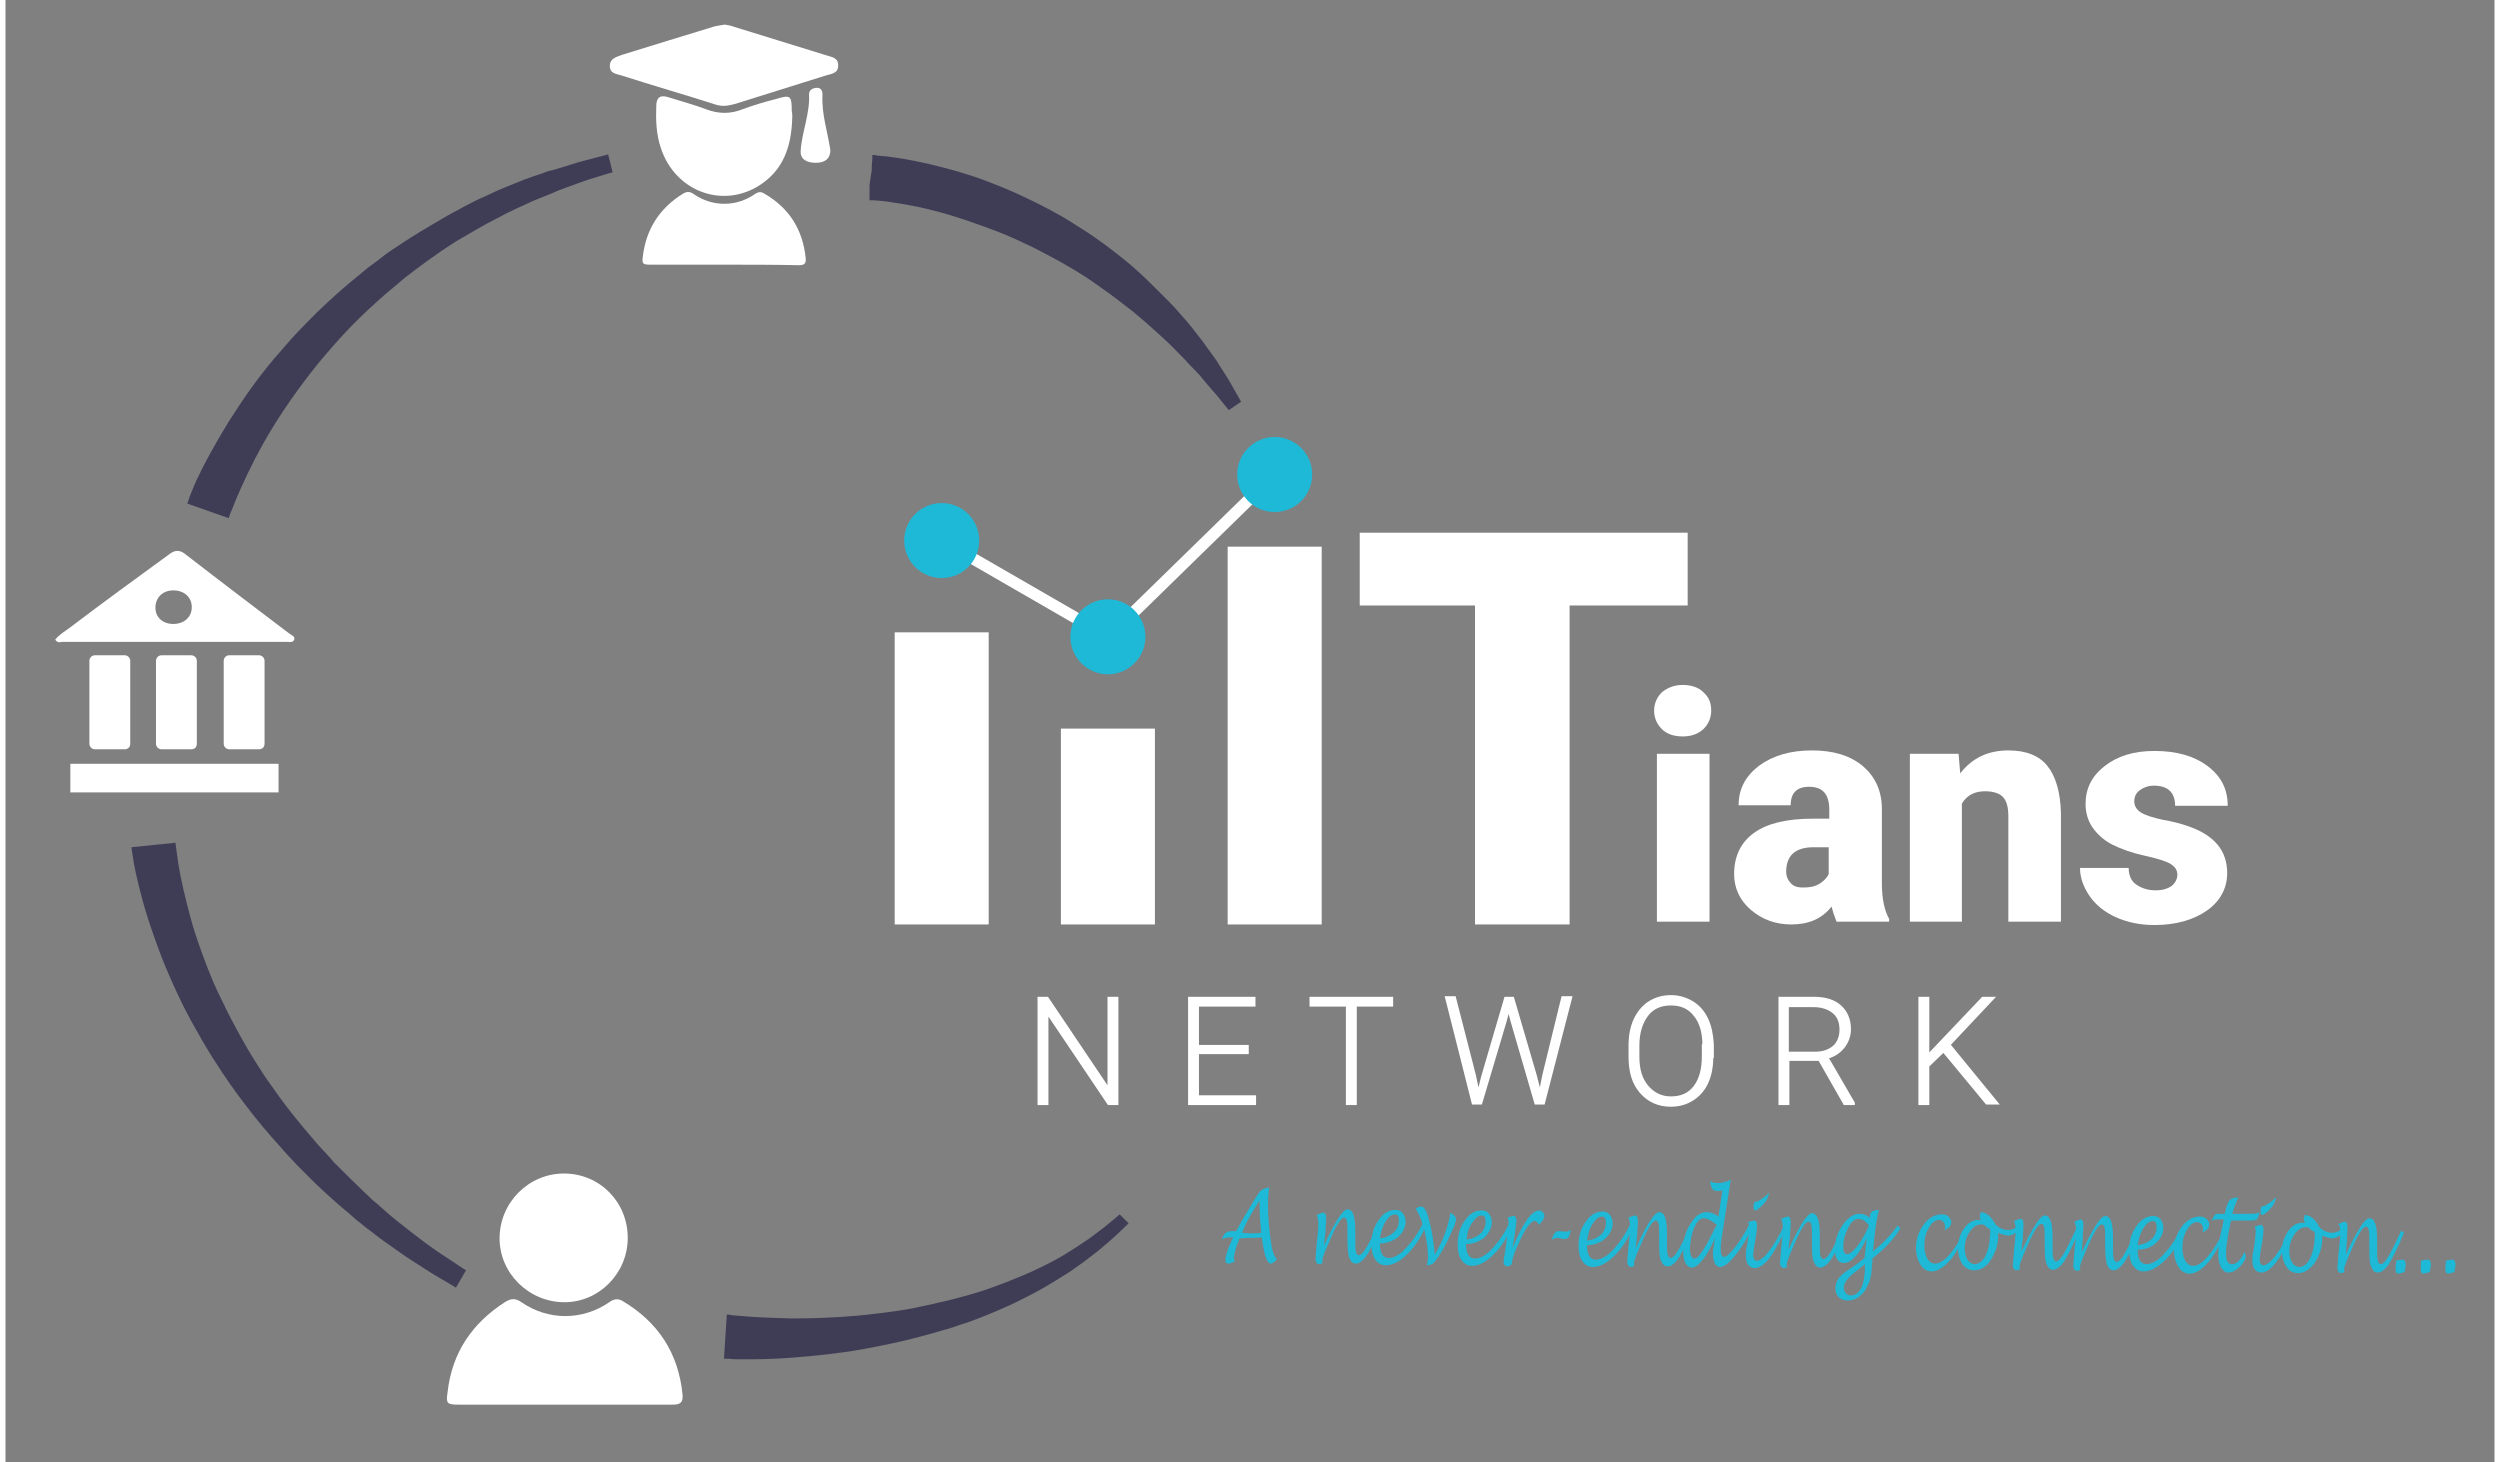 <?xml version="1.0" encoding="UTF-8" standalone="no"?>
<!DOCTYPE svg PUBLIC "-//W3C//DTD SVG 1.1//EN" "http://www.w3.org/Graphics/SVG/1.1/DTD/svg11.dtd">
<svg version="1.1" xmlns="http://www.w3.org/2000/svg" xmlns:xlink="http://www.w3.org/1999/xlink" preserveAspectRatio="xMidYMid meet" viewBox="-1 131.851 644 378.299" width="640" height="374.3"><rect x="-1" y="131.851" width="644" height="378.299" fill="#808080" stroke="none"/><defs><path d="M640 132.85C640 132.85 640 132.85 640 132.85C640 357.43 640 482.2 640 507.15C640 507.15 640 507.15 640 507.15C256 507.15 42.67 507.15 0 507.15C0 507.15 0 507.15 0 507.15C0 282.57 0 157.8 0 132.85C0 132.85 0 132.85 0 132.85C384 132.85 597.33 132.85 640 132.85Z" id="cdORvGFXx"></path><path d="M223.13 174.84C223.13 174.41 223.28 173.68 223.28 172.81C223.28 172.67 223.28 172.52 223.28 172.38C223.28 172.24 223.28 172.09 223.28 172.09C223.28 171.95 223.28 171.95 223.28 171.95C223.28 171.95 223.42 171.95 223.42 171.95C223.71 171.95 224 171.95 224.58 172.09C225.45 172.24 226.9 172.24 228.49 172.52C231.82 172.96 236.45 173.83 241.95 175.28C244.71 176 247.6 176.87 250.64 177.88C253.68 179.04 256.87 180.2 260.05 181.65C263.24 183.1 266.57 184.69 269.76 186.43C271.35 187.29 272.94 188.16 274.53 189.18C276.13 190.19 277.72 191.2 279.31 192.22C282.35 194.24 285.39 196.56 288.29 198.88C291.19 201.19 293.79 203.66 296.25 206.12C298.71 208.58 301.18 210.9 303.2 213.36C305.38 215.67 307.11 218.14 308.85 220.31C310.44 222.62 312.04 224.51 313.19 226.53C314.35 228.42 315.51 230.01 316.24 231.46C317.83 234.21 318.7 235.8 318.7 235.8C318.38 236.02 315.83 237.76 315.51 237.97C315.51 237.97 314.35 236.52 312.47 234.21C311.46 233.05 310.15 231.6 308.85 230.01C307.55 228.27 305.67 226.68 303.93 224.65C302.05 222.77 300.16 220.74 297.85 218.71C295.67 216.69 293.21 214.52 290.75 212.49C288.14 210.46 285.54 208.43 282.64 206.41C279.89 204.38 277 202.5 273.95 200.76C271.06 199.02 267.87 197.43 264.83 195.84C261.79 194.39 258.75 192.94 255.71 191.78C252.67 190.62 249.77 189.61 246.88 188.6C244.13 187.73 241.38 186.86 238.91 186.28C233.99 184.98 229.65 184.4 226.75 183.96C225.3 183.82 224.14 183.67 223.42 183.67C223.13 183.67 222.84 183.67 222.7 183.67C222.7 183.67 222.7 183.67 222.55 183.67C222.55 183.67 222.55 183.67 222.55 183.53C222.55 183.53 222.55 183.38 222.55 183.24C222.55 183.1 222.55 182.95 222.55 182.81C222.55 181.94 222.55 181.21 222.55 180.78C222.55 180.05 222.55 179.76 222.55 179.76C222.59 179.5 222.78 178.2 223.13 175.86C223.13 175.66 223.13 175.32 223.13 174.84Z" id="b3aG8vAFdu"></path><path d="M43.15 351.2C43.29 352.07 43.44 353.52 43.73 355.4C44.31 359.02 45.47 364.24 47.2 370.46C48.07 373.5 49.23 376.83 50.53 380.31C51.84 383.78 53.29 387.4 55.17 391.02C56.04 392.9 56.9 394.64 57.92 396.52C58.93 398.41 59.95 400.29 60.96 402.03C61.97 403.91 63.13 405.65 64.29 407.53C65.45 409.41 66.61 411.15 67.91 412.89C70.37 416.51 72.98 419.84 75.73 423.17C77.03 424.76 78.48 426.35 79.78 427.95C81.23 429.54 82.68 430.99 83.98 432.58C86.88 435.48 89.63 438.23 92.38 440.83C93.1 441.41 93.68 442.14 94.41 442.71C95.13 443.29 95.86 443.87 96.43 444.45C97.74 445.61 99.04 446.77 100.34 447.78C102.95 449.81 105.27 451.69 107.44 453.29C109.61 454.88 111.49 456.18 113.09 457.19C116.27 459.37 118.15 460.52 118.15 460.52C117.89 460.97 115.81 464.56 115.55 465.01C115.55 465.01 113.67 463.86 110.19 461.83C108.45 460.81 106.57 459.51 104.25 458.06C101.94 456.62 99.48 454.73 96.72 452.85C95.28 451.84 93.97 450.68 92.52 449.67C91.8 449.09 91.08 448.51 90.35 447.93C89.63 447.35 88.9 446.77 88.18 446.05C85.14 443.58 82.1 440.83 79.06 437.94C77.61 436.49 76.02 434.9 74.43 433.3C72.98 431.71 71.38 430.12 69.94 428.38C66.9 425.05 64 421.57 61.25 417.95C59.8 416.07 58.5 414.33 57.19 412.45C55.89 410.57 54.59 408.69 53.43 406.81C52.13 404.92 51.11 403.04 49.95 401.16C48.94 399.28 47.78 397.39 46.77 395.51C44.74 391.75 43 387.98 41.41 384.36C39.82 380.74 38.52 377.27 37.36 373.94C35.04 367.42 33.59 361.77 32.72 357.72C32.29 355.69 32 354.1 31.86 352.94C31.71 351.78 31.57 351.06 31.57 351.06C32.33 350.98 36.14 350.6 43 349.9C43 350.19 43.05 350.62 43.15 351.2Z" id="a2VW8uO2vZ"></path><path d="M46.19 261.72C46.33 261.43 46.48 261 46.62 260.42C47.06 259.4 47.64 257.81 48.51 255.93C50.24 252.16 53 247.1 56.62 241.16C58.5 238.26 60.52 235.08 62.84 231.89C65.16 228.71 67.76 225.38 70.66 222.19C73.41 218.86 76.6 215.67 79.78 212.49C83.11 209.3 86.44 206.26 90.06 203.37C90.24 203.22 91.11 202.5 92.67 201.19C94.32 199.98 95.24 199.3 95.42 199.17C97.16 197.72 99.04 196.42 100.92 195.26C102.81 193.95 104.69 192.8 106.57 191.64C108.45 190.48 110.33 189.47 112.22 188.31C114.1 187.15 115.98 186.28 117.72 185.27C119.6 184.25 121.34 183.38 123.08 182.66C126.55 180.92 130.03 179.62 133.21 178.32C134.81 177.74 136.4 177.16 137.85 176.72C138.57 176.43 139.29 176.14 140.02 176C140.74 175.86 141.47 175.57 142.05 175.42C144.65 174.7 146.97 173.83 148.85 173.39C152.76 172.38 154.93 171.8 154.93 171.8C155.05 172.26 155.97 175.97 156.09 176.43C156.09 176.43 153.92 177.01 150.3 178.17C148.42 178.75 146.24 179.62 143.78 180.49C143.2 180.78 142.48 180.92 141.9 181.21C141.18 181.5 140.6 181.79 139.87 182.08C138.43 182.66 136.98 183.24 135.53 183.82C132.49 185.27 129.3 186.57 125.97 188.45C124.24 189.32 122.64 190.19 120.9 191.2C119.17 192.22 117.43 193.23 115.69 194.24C113.95 195.4 112.22 196.42 110.48 197.72C108.74 198.88 107 200.18 105.27 201.48C103.53 202.79 101.79 204.09 100.2 205.54C100.03 205.67 99.21 206.35 97.74 207.57C96.26 208.87 95.44 209.59 95.28 209.74C92.09 212.63 88.9 215.67 86.01 218.86C83.11 222.05 80.36 225.23 77.9 228.42C75.44 231.6 73.12 234.79 71.1 237.83C69.07 240.87 67.19 243.91 65.59 246.81C62.41 252.45 60.24 257.38 58.79 260.71C58.06 262.44 57.63 263.75 57.19 264.62C56.9 265.48 56.76 265.92 56.76 265.92C56.05 265.67 52.47 264.41 46.05 262.15C46.05 262.06 46.09 261.91 46.19 261.72Z" id="b2xUeiJwM5"></path><path d="M186.79 472.11C187.51 472.25 188.67 472.25 190.12 472.4C193.01 472.69 197.21 472.83 202.28 472.98C207.35 472.98 213.14 472.83 219.51 472.25C222.7 471.96 225.88 471.53 229.21 471.1C232.54 470.66 235.73 469.94 239.06 469.21C240.65 468.78 242.39 468.49 243.98 468.05C245.57 467.62 247.17 467.19 248.76 466.75C251.95 465.88 254.99 464.72 258.03 463.57C260.92 462.41 263.82 461.25 266.43 459.95C267.73 459.37 269.03 458.64 270.19 458.06C271.35 457.48 272.51 456.76 273.67 456.04C275.84 454.73 277.72 453.43 279.46 452.27C281.05 451.11 282.5 449.95 283.66 449.09C285.97 447.2 287.28 446.05 287.28 446.05C287.51 446.28 289.36 448.13 289.59 448.36C289.59 448.36 288.29 449.67 286.12 451.69C284.96 452.71 283.51 454.01 281.92 455.31C280.18 456.62 278.3 458.21 276.13 459.66C275.11 460.38 273.95 461.25 272.65 461.97C271.49 462.7 270.19 463.57 268.89 464.29C266.28 465.88 263.38 467.33 260.49 468.78C257.45 470.23 254.41 471.53 251.08 472.83C249.48 473.41 247.75 474.14 246.15 474.57C244.56 475.15 242.82 475.73 241.09 476.16C237.76 477.18 234.28 478.05 230.81 478.91C227.48 479.64 224 480.36 220.81 480.94C214.3 482.1 208.07 482.68 202.71 483.11C197.36 483.55 193.01 483.55 189.83 483.55C188.24 483.55 187.08 483.55 186.21 483.4C185.34 483.4 184.9 483.4 184.9 483.4C184.95 482.64 185.19 478.83 185.63 471.96C185.92 471.96 186.3 472.01 186.79 472.11Z" id="b9DD0hEpoO"></path><path d="M241.23 271.71L284.38 296.62" id="d4SCGIQYC"></path><path d="M250.93 271.71C250.93 277.07 246.59 281.41 241.23 281.41C235.87 281.41 231.53 277.07 231.53 271.71C231.53 266.35 235.87 262.01 241.23 262.01C246.59 262.01 250.93 266.35 250.93 271.71" id="e1hxmoJP7S"></path><path d="M284.38 296.62L327.38 254.62" id="eSUfY5zQe"></path><path d="M293.94 296.62C293.94 301.97 289.59 306.32 284.24 306.32C278.88 306.32 274.53 301.97 274.53 296.62C274.53 291.26 278.88 286.91 284.24 286.91C289.59 286.91 293.94 291.26 293.94 296.62" id="daZsPvyJM"></path><path d="M337.09 254.62C337.09 259.98 332.74 264.33 327.38 264.33C322.03 264.33 317.68 259.98 317.68 254.62C317.68 249.27 322.03 244.92 327.38 244.92C332.74 244.92 337.09 249.27 337.09 254.62" id="b45FAi2tcc"></path><path d="M143.49 495.28C134.37 495.28 125.25 495.28 116.27 495.28C113.23 495.28 112.94 494.99 113.38 492.09C114.53 481.81 119.75 474.14 128.43 468.63C129.88 467.76 131.04 467.76 132.49 468.78C139.44 473.56 148.27 473.56 155.22 468.78C156.38 467.91 157.54 467.76 158.7 468.49C167.96 473.99 173.18 482.1 174.19 492.81C174.33 494.84 173.47 495.28 171.58 495.28C162.03 495.28 152.76 495.28 143.49 495.28" id="d4tDx2walw"></path><path d="M160 452.13C160 461.25 152.62 468.78 143.64 468.78C134.37 468.78 126.84 461.25 126.84 452.27C126.84 443 134.37 435.48 143.49 435.48C152.76 435.48 160 442.86 160 452.13" id="b2od4rRzk5"></path><path d="M11.87 297.34C13.03 295.89 14.48 295.17 15.78 294.15C24.18 287.78 32.72 281.56 41.27 275.33C42.71 274.17 44.02 274.03 45.47 275.19C54.44 282.14 63.42 288.94 72.4 295.75C72.98 296.18 73.99 296.47 73.7 297.34C73.41 298.21 72.4 297.92 71.67 297.92C52.27 297.92 33.01 297.92 13.61 297.92C13.03 298.06 12.45 298.21 11.87 297.34M42.43 293.29C45.18 293.29 47.2 291.55 47.2 288.94C47.2 286.33 45.18 284.6 42.43 284.6C39.67 284.6 37.79 286.48 37.79 289.09C37.79 291.55 39.67 293.29 42.43 293.29" id="ac73DaGaP"></path><path d="M69.65 329.48C69.65 329.48 69.65 329.48 69.65 329.48C69.65 333.91 69.65 336.38 69.65 336.87C69.65 336.87 69.65 336.87 69.65 336.87C37.33 336.87 19.37 336.87 15.78 336.87C15.78 336.87 15.78 336.87 15.78 336.87C15.78 332.44 15.78 329.98 15.78 329.48C15.78 329.48 15.78 329.48 15.78 329.48C48.1 329.48 66.06 329.48 69.65 329.48Z" id="b3BqpsDnn"></path><path d="M29.83 325.72C25.22 325.72 22.67 325.72 22.15 325.72C21.43 325.72 20.71 325.14 20.71 324.27C20.71 322.13 20.71 304.98 20.71 302.84C20.71 302.12 21.29 301.39 22.15 301.39C22.92 301.39 29.06 301.39 29.83 301.39C30.55 301.39 31.28 301.97 31.28 302.84C31.28 304.98 31.28 322.13 31.28 324.27C31.28 325.14 30.7 325.72 29.83 325.72" id="a2vM9YzRR"></path><path d="M47.06 325.72C42.45 325.72 39.9 325.72 39.38 325.72C38.66 325.72 37.94 325.14 37.94 324.27C37.94 322.13 37.94 304.98 37.94 302.84C37.94 302.12 38.52 301.39 39.38 301.39C40.15 301.39 46.29 301.39 47.06 301.39C47.78 301.39 48.51 301.97 48.51 302.84C48.51 304.98 48.51 322.13 48.51 324.27C48.51 325.14 47.93 325.72 47.06 325.72" id="a3BeiX1zwg"></path><path d="M64.58 325.72C59.97 325.72 57.42 325.72 56.9 325.72C56.18 325.72 55.46 325.14 55.46 324.27C55.46 322.13 55.46 304.98 55.46 302.84C55.46 302.12 56.04 301.39 56.9 301.39C57.67 301.39 63.81 301.39 64.58 301.39C65.3 301.39 66.03 301.97 66.03 302.84C66.03 304.98 66.03 322.13 66.03 324.27C66.03 325.14 65.45 325.72 64.58 325.72" id="b7HMAQcHd"></path><path d="M184.9 200.33C178.53 200.33 172.31 200.33 165.94 200.33C163.91 200.33 163.62 200.18 163.91 198.15C164.78 191.06 168.25 185.7 174.33 181.94C175.35 181.36 176.07 181.36 177.09 182.08C181.86 185.41 188.09 185.41 192.87 182.08C193.74 181.5 194.46 181.36 195.33 181.94C201.85 185.7 205.32 191.35 206.05 198.73C206.19 200.18 205.47 200.47 204.31 200.47C197.94 200.33 191.42 200.33 184.9 200.33" id="b2QfmrJEbF"></path><path d="M185.05 138.21C185.92 138.35 186.79 138.5 187.51 138.79C195.48 141.25 203.44 143.71 211.4 146.17C212.71 146.61 214.44 146.75 214.44 148.63C214.59 150.81 212.71 150.95 211.26 151.38C203.44 153.85 195.48 156.31 187.66 158.77C186.06 159.2 184.47 159.49 182.73 158.91C174.62 156.31 166.52 153.99 158.41 151.38C157.1 150.95 155.37 150.95 155.37 148.92C155.37 146.9 157.1 146.61 158.55 146.03C166.52 143.57 174.48 141.1 182.59 138.64C183.46 138.5 184.18 138.35 185.05 138.21" id="b4LXPlJbb"></path><path d="M202.57 161.95C202.43 168.76 200.83 174.84 195.19 179.04C185.48 186.28 172.31 181.79 168.54 170.06C167.38 166.59 167.24 162.97 167.38 159.35C167.38 157.03 168.4 156.31 170.57 157.03C173.76 158.05 177.09 158.91 180.13 160.07C183.46 161.38 186.64 161.38 189.83 160.07C192.58 159.06 195.48 158.19 198.37 157.47C202.14 156.31 202.43 156.6 202.43 160.51C202.57 161.09 202.57 161.52 202.57 161.95" id="c1eWc7BrQN"></path><path d="M212.42 170.64C212.42 173.1 210.82 173.97 208.65 173.97C206.62 173.97 204.6 173.25 204.74 170.93C205.03 166.01 207.2 161.23 206.91 156.16C206.91 155.15 207.93 154.57 208.94 154.57C210.1 154.57 210.39 155.44 210.39 156.31C210.1 161.23 211.69 165.86 212.42 170.64" id="c6pHEx5NH"></path><path d="M253.39 295.46C253.39 295.46 253.39 295.46 253.39 295.46C253.39 340.81 253.39 366 253.39 371.04C253.39 371.04 253.39 371.04 253.39 371.04C238.8 371.04 230.69 371.04 229.07 371.04C229.07 371.04 229.07 371.04 229.07 371.04C229.07 325.69 229.07 300.5 229.07 295.46C229.07 295.46 229.07 295.46 229.07 295.46C243.66 295.46 251.77 295.46 253.39 295.46Z" id="fzSq8d32V"></path><path d="M296.4 320.36C296.4 320.36 296.4 320.36 296.4 320.36C296.4 350.77 296.4 367.66 296.4 371.04C296.4 371.04 296.4 371.04 296.4 371.04C281.8 371.04 273.69 371.04 272.07 371.04C272.07 371.04 272.07 371.04 272.07 371.04C272.07 340.63 272.07 323.74 272.07 320.36C272.07 320.36 272.07 320.36 272.07 320.36C286.67 320.36 294.78 320.36 296.4 320.36Z" id="b3vZCnYzg5"></path><path d="M339.55 273.3C339.55 273.3 339.55 273.3 339.55 273.3C339.55 331.95 339.55 364.52 339.55 371.04C339.55 371.04 339.55 371.04 339.55 371.04C324.95 371.04 316.84 371.04 315.22 371.04C315.22 371.04 315.22 371.04 315.22 371.04C315.22 312.4 315.22 279.82 315.22 273.3C315.22 273.3 315.22 273.3 315.22 273.3C329.82 273.3 337.93 273.3 339.55 273.3Z" id="b2CggG5ic4"></path><path d="M403.69 288.51L403.69 371.04L379.22 371.04L379.22 288.51L349.39 288.51L349.39 269.68L434.24 269.68L434.24 288.51L403.69 288.51Z" id="eGLnhJfM1"></path><path d="M425.56 315.73C425.56 313.85 426.28 312.25 427.58 310.95C429.03 309.79 430.77 309.07 432.94 309.07C435.11 309.07 437 309.65 438.3 310.95C439.75 312.25 440.33 313.7 440.33 315.73C440.33 317.61 439.6 319.2 438.3 320.51C436.85 321.81 435.11 322.39 432.94 322.39C430.77 322.39 428.89 321.81 427.58 320.51C426.28 319.2 425.56 317.61 425.56 315.73M426.28 370.32L426.28 326.88L439.89 326.88L439.89 370.32L426.28 370.32Z" id="aas8IGjgN"></path><path d="M471.46 366.41C469 369.59 465.52 371.04 461.03 371.04C456.98 371.04 453.5 369.74 450.61 367.28C447.71 364.81 446.26 361.63 446.26 358.01C446.26 353.38 448 349.76 451.48 347.29C454.95 344.83 460.02 343.67 466.68 343.67C466.96 343.67 468.36 343.67 470.88 343.67C470.88 342.28 470.88 341.51 470.88 341.36C470.88 337.3 469.14 335.42 465.67 335.42C462.48 335.42 460.89 337.01 460.89 340.2C459.54 340.2 448.77 340.2 447.42 340.2C447.42 336 449.16 332.67 452.78 329.92C456.4 327.31 460.89 326.01 466.39 326.01C471.89 326.01 476.24 327.31 479.57 330.06C482.75 332.81 484.49 336.43 484.49 341.21C484.49 343.14 484.49 358.54 484.49 360.47C484.49 364.52 485.21 367.57 486.37 369.59C486.37 369.64 486.37 369.88 486.37 370.32L472.76 370.32L472.76 370.32C472.18 368.87 471.75 367.57 471.46 366.41ZM464.22 361.48C465.95 361.48 467.26 361.19 468.42 360.47C469.57 359.75 470.3 358.88 470.73 358.01C470.73 357.55 470.73 355.23 470.73 351.06C468.39 351.06 467.08 351.06 466.82 351.06C462.05 351.06 459.73 353.23 459.73 357.43C459.73 358.59 460.16 359.6 461.03 360.47C461.9 361.34 462.91 361.48 464.22 361.48" id="cyt4KSEiP"></path><path d="M504.76 331.95C507.8 328.04 511.86 326.01 517.21 326.01C521.7 326.01 525.18 327.31 527.35 330.06C529.52 332.81 530.68 336.87 530.82 342.23C530.82 344.1 530.82 353.46 530.82 370.32L517.21 370.32C517.21 353.9 517.21 344.77 517.21 342.95C517.21 340.78 516.78 339.19 515.91 338.17C515.04 337.16 513.45 336.58 511.13 336.58C508.52 336.58 506.5 337.59 505.19 339.76C505.19 341.8 505.19 351.99 505.19 370.32L491.73 370.32L491.73 326.88L504.33 326.88L504.33 326.88C504.59 329.92 504.73 331.61 504.76 331.95Z" id="cs3wjcPqr"></path><path d="M560.94 358.15C560.94 357 560.36 356.13 559.2 355.4C558.05 354.68 555.73 353.95 552.4 353.23C549.07 352.51 546.32 351.49 544 350.33C541.83 349.18 540.09 347.58 538.93 345.85C537.77 344.11 537.19 342.08 537.19 339.91C537.19 335.86 538.79 332.67 542.12 330.06C545.45 327.46 549.65 326.15 555 326.15C560.8 326.15 565.29 327.46 568.76 330.06C572.24 332.67 573.97 336 573.97 340.34C572.61 340.34 561.72 340.34 560.36 340.34C560.36 336.87 558.48 335.13 554.86 335.13C553.41 335.13 552.25 335.57 551.24 336.29C550.23 337.01 549.79 338.03 549.79 339.19C549.79 340.34 550.37 341.36 551.53 342.08C552.69 342.81 554.57 343.38 557.18 343.96C559.78 344.4 561.95 344.98 563.98 345.7C570.5 348.02 573.83 351.93 573.83 357.72C573.83 361.63 572.09 364.96 568.62 367.42C565.14 369.88 560.51 371.19 555 371.19C551.24 371.19 547.91 370.46 545.01 369.16C542.12 367.86 539.8 365.97 538.21 363.66C536.62 361.34 535.75 358.88 535.75 356.42C537.01 356.42 547.08 356.42 548.34 356.42C548.34 358.44 549.07 359.89 550.37 360.76C551.67 361.63 553.27 362.21 555.29 362.21C557.18 362.21 558.48 361.77 559.49 361.05C560.36 360.33 560.94 359.31 560.94 358.15" id="b14WWjAeto"></path><path d="M284.38 417.52L268.6 394.06L268.6 417.52L266.28 417.52L266.28 390.01L268.6 390.01L284.38 413.47L284.38 390.01L286.7 390.01L286.7 417.52L284.38 417.52Z" id="b5csqgHOS"></path><path d="M307.55 404.34L307.55 415.49L322.32 415.49L322.32 417.52L305.23 417.52L305.23 390.01L322.17 390.01L322.17 392.04L307.55 392.04L307.55 402.46L320.43 402.46L320.43 404.34L307.55 404.34Z" id="ajsgSD8CD"></path><path d="M348.38 392.04L348.38 417.52L346.06 417.52L346.06 392.04L336.65 392.04L336.65 390.01L357.79 390.01L357.79 392.04L348.38 392.04Z" id="b3LXZTEaxi"></path><path d="M380.09 414.33L381.1 410.28L387.04 390.01L389.07 390.01L395 410.28L396.02 414.33L396.89 409.99L401.81 389.86L404.13 389.86L397.03 417.38L394.86 417.38L388.63 395.95L387.91 393.19L387.19 395.95L380.81 417.38L378.64 417.38L371.69 389.86L374.01 389.86L379.22 410.14L380.09 414.33Z" id="b1e81YPZMO"></path><path d="M440.62 405.36C440.62 407.82 440.18 410.14 439.31 412.02C438.44 413.9 437.14 415.35 435.55 416.36C433.95 417.38 432.07 417.95 429.9 417.95C426.71 417.95 424.11 416.8 422.08 414.48C420.05 412.16 419.19 409.12 419.19 405.21C419.19 404.92 419.19 402.61 419.19 402.32C419.19 399.86 419.62 397.54 420.49 395.66C421.36 393.77 422.66 392.18 424.25 391.17C425.85 390.15 427.73 389.57 429.9 389.57C432.07 389.57 433.81 390.15 435.55 391.17C437.14 392.18 438.44 393.63 439.31 395.51C440.18 397.39 440.62 399.57 440.76 402.03C440.76 402.25 440.76 403.36 440.76 405.36C440.68 405.36 440.63 405.36 440.62 405.36ZM438.3 402.32C438.3 398.99 437.57 396.38 435.98 394.5C434.53 392.62 432.51 391.75 429.9 391.75C427.29 391.75 425.27 392.62 423.82 394.5C422.37 396.38 421.5 398.99 421.5 402.32C421.5 402.61 421.5 404.92 421.5 405.21C421.5 408.54 422.23 411 423.82 412.89C425.41 414.77 427.44 415.78 429.9 415.78C432.51 415.78 434.53 414.91 435.98 413.03C437.43 411.15 438.15 408.54 438.15 405.21C438.15 405.02 438.15 404.05 438.15 402.32C438.23 402.32 438.28 402.32 438.3 402.32Z" id="a1kIw9VOS"></path><path d="M460.31 406.08L460.31 417.52L457.99 417.52L457.99 390.01C463.38 390.01 466.37 390.01 466.97 390.01C469.86 390.01 472.18 390.73 473.77 392.18C475.37 393.63 476.24 395.66 476.24 398.12C476.24 399.86 475.66 401.45 474.64 402.75C473.63 404.05 472.18 405.07 470.44 405.5C470.9 406.28 473.17 410.19 477.25 417.23L477.25 417.52L474.79 417.52L468.27 406.08L460.31 406.08ZM460.31 404.2C464.56 404.2 466.93 404.2 467.4 404.2C469.29 404.2 470.88 403.62 472.04 402.61C473.19 401.59 473.77 400 473.77 398.26C473.77 396.38 473.19 394.79 471.89 393.77C470.59 392.76 469 392.18 466.68 392.18C466.24 392.18 464.07 392.18 460.16 392.18L460.16 404.2L460.31 404.2Z" id="b6FNmX7Gi"></path><path d="M496.51 407.67L496.51 417.52L494.19 417.52L494.19 390.01L496.51 390.01L496.51 404.78L510.55 390.01L513.45 390.01L502.01 402.17L514.46 417.38L511.57 417.38L500.42 403.91L496.51 407.67Z" id="g1W0lacL"></path><path d="M318.12 452.71C317.25 454.73 316.96 456.18 316.81 457.34C316.81 457.63 316.96 457.92 317.1 458.21C316.96 458.21 316.67 458.5 316.09 458.64C315.8 458.79 315.66 458.79 315.37 458.79C314.93 458.79 314.64 458.5 314.64 457.92C314.64 456.76 315.22 455.02 316.38 452.56C316.4 452.52 316.5 452.33 316.67 451.98C316.41 451.98 316.26 451.98 316.24 451.98C315.22 451.98 314.35 452.13 313.77 452.56C314.06 451.11 314.93 450.39 316.24 450.39C316.31 450.39 316.7 450.39 317.39 450.39C317.57 450.13 317.66 449.98 317.68 449.95C318.7 447.93 320.29 445.32 322.32 441.99C323.04 440.83 323.48 440.11 323.91 439.82C324.34 439.53 324.92 439.24 325.94 439.1C325.79 440.54 325.65 441.99 325.65 443.29C325.65 446.77 325.94 450.24 326.52 453.86C326.81 455.89 327.38 457.05 327.96 457.63C327.38 458.35 326.81 458.79 326.37 458.79C325.36 458.79 324.63 456.47 324.05 451.98C323.04 452.13 322.03 452.13 320.87 452.13C320.7 452.14 319.83 452.18 318.26 452.27C318.18 452.53 318.13 452.68 318.12 452.71ZM320.87 450.97C322.17 450.97 323.19 450.97 323.91 450.82C323.62 447.93 323.48 445.47 323.48 443.44C323.48 443.34 323.48 442.53 323.48 442.43C323.33 442.71 322.75 443.58 322.03 444.74C320.72 446.91 319.71 448.8 319.13 450.39C319.12 450.42 319.07 450.56 318.99 450.82C320.12 450.91 320.74 450.96 320.87 450.97Z" id="hbhI79DaZ"></path><path d="M346.21 444.74C347.66 444.74 348.24 446.62 348.24 450.39C348.24 450.55 348.24 451.82 348.24 451.98C348.24 453.72 348.24 455.02 348.38 455.6C348.52 456.18 348.81 456.62 349.1 456.62C349.68 456.62 350.26 456.04 350.99 454.88C351.71 453.72 352.87 451.4 354.46 447.93C354.53 447.99 355.11 448.45 355.19 448.51C353.74 451.98 352.43 454.59 351.42 456.33C350.26 458.06 349.25 458.79 348.38 458.79C347.51 458.79 347.08 458.21 346.64 457.19C346.35 456.18 346.21 454.3 346.21 451.84C346.21 451.72 346.21 450.79 346.21 450.68C346.21 449.23 346.21 448.36 346.06 447.78C345.92 447.2 345.77 446.91 345.34 446.91C344.47 446.91 343.17 449.09 341.29 453.57C340.85 454.59 340.56 455.31 340.42 455.6C339.98 456.76 339.69 457.48 339.69 458.06C339.69 458.21 339.69 458.5 339.84 458.64C339.4 458.79 339.11 458.93 338.97 458.93C338.39 458.93 337.95 458.5 337.95 457.48C337.95 457.19 338.1 456.04 338.24 453.86C338.27 453.59 338.5 451.39 338.53 451.11C338.68 449.95 338.68 449.09 338.68 448.36C338.68 447.49 338.53 446.77 338.24 446.19C338.39 446.19 338.53 446.05 338.97 445.9C339.4 445.76 339.69 445.61 339.98 445.61C340.42 445.61 340.71 446.05 340.71 447.06C340.71 447.49 340.71 448.36 340.56 449.67C340.56 449.95 340.56 450.24 340.56 450.39C340.53 450.64 340.39 451.9 340.13 454.15C343.02 447.88 345.05 444.74 346.21 444.74Z" id="e4TokCnGPb"></path><path d="M356.92 457.34C358.23 457.34 359.82 456.47 361.41 454.73C363 453 364.6 450.82 365.9 447.93C365.99 447.99 366.68 448.45 366.77 448.51C365.47 451.55 363.87 454.15 361.85 456.18C359.82 458.21 357.94 459.22 356.2 459.22C355.04 459.22 354.17 458.79 353.45 457.77C352.72 456.76 352.43 455.46 352.43 453.72C352.43 451.26 353.01 449.23 354.32 447.49C355.48 445.76 356.92 444.89 358.66 444.89C359.53 444.89 360.11 445.18 360.54 445.76C360.98 446.33 361.27 447.06 361.27 447.93C361.27 449.38 360.54 450.82 359.24 451.98C357.94 453 356.34 453.57 354.61 453.57C354.61 456.04 355.33 457.34 356.92 457.34ZM358.08 450.82C359.1 449.95 359.53 448.8 359.53 447.64C359.53 446.62 359.24 446.05 358.52 446.05C357.65 446.05 356.92 446.62 356.05 447.93C355.33 449.09 354.9 450.53 354.61 452.27C355.91 452.13 357.07 451.69 358.08 450.82Z" id="a6XV5ulXi"></path><path d="M367.06 457.34C367.06 455.31 366.77 453 366.19 450.39C365.61 447.93 364.74 445.9 363.87 444.6C364.45 444.16 364.89 444.02 365.32 444.02C366.05 444.02 366.77 445.18 367.35 447.64C368.07 450.1 368.51 453 368.8 456.47C369.95 454.59 370.82 452.71 371.55 450.68C372.27 448.65 372.71 446.91 372.85 445.61C373.86 446.19 374.3 446.77 374.3 447.35C374.3 447.93 373.86 449.23 372.85 451.26C371.98 453.29 370.97 455.17 369.81 456.9C369.23 457.77 368.8 458.35 368.51 458.64C368.22 458.93 367.49 459.22 366.77 459.22C366.91 458.5 367.06 457.77 367.06 457.34Z" id="c9HePaKA3s"></path><path d="M379.22 457.48C380.52 457.48 382.12 456.62 383.71 454.88C385.3 453.14 386.9 450.97 388.2 448.07C388.29 448.13 388.98 448.59 389.07 448.65C387.76 451.69 386.17 454.3 384.14 456.33C382.12 458.35 380.24 459.37 378.5 459.37C377.34 459.37 376.47 458.93 375.75 457.92C375.02 456.9 374.73 455.6 374.73 453.86C374.73 451.4 375.31 449.38 376.62 447.64C377.77 445.9 379.22 445.03 380.96 445.03C381.83 445.03 382.41 445.32 382.84 445.9C383.28 446.48 383.57 447.2 383.57 448.07C383.57 449.52 382.84 450.97 381.54 452.13C380.24 453.14 378.64 453.72 376.9 453.72C376.9 456.18 377.63 457.48 379.22 457.48ZM380.52 451.11C381.54 450.24 381.97 449.09 381.97 447.93C381.97 446.91 381.68 446.33 380.96 446.33C380.09 446.33 379.37 446.91 378.5 448.22C377.63 449.23 377.19 450.82 377.05 452.56C378.35 452.42 379.51 451.98 380.52 451.11Z" id="cOT9N8IUR"></path><path d="M387.62 459.51C387.04 459.51 386.61 459.08 386.61 458.35C386.61 457.92 386.75 457.05 387.04 455.46C387.08 455.14 387.43 452.59 387.48 452.27C387.76 450.39 387.91 449.09 387.91 448.07C387.91 447.64 387.76 447.2 387.62 446.91C388.34 446.62 388.78 446.48 389.21 446.48C389.65 446.48 389.94 446.91 389.94 447.64C389.94 448.07 389.79 449.38 389.5 451.26C389.44 451.62 388.98 454.52 388.92 454.88C390.08 451.84 391.38 449.38 392.54 447.64C393.7 445.9 394.86 445.03 395.87 445.03C396.16 445.03 396.45 445.18 396.74 445.47C397.03 445.76 397.18 446.05 397.18 446.48C397.18 447.06 396.74 447.78 395.73 448.8C395.44 448.07 395.15 447.78 394.71 447.78C393.85 447.78 392.83 448.94 391.67 451.11C390.95 452.56 390.23 454.01 389.65 455.46C389.07 456.9 388.78 458.06 388.78 458.64C388.77 458.67 388.72 458.82 388.63 459.08C388.15 459.37 387.81 459.51 387.62 459.51Z" id="aMb7TknD"></path><path d="M400.8 450.39C400.94 450.39 401.09 450.39 401.23 450.39C401.33 450.4 402.14 450.52 402.24 450.53C402.39 450.53 402.68 450.53 402.82 450.53C403.26 450.53 403.69 450.39 403.98 449.95C403.84 451.55 403.26 452.42 402.68 452.42C402.53 452.42 402.39 452.42 402.1 452.42C402.03 452.4 401.45 452.29 401.38 452.27C400.94 452.13 400.51 452.13 400.22 452.13C399.93 452.27 399.49 452.42 399.06 452.56C399.49 451.11 400.07 450.39 400.8 450.39Z" id="b1bbinnUfz"></path><path d="M410.5 457.77C411.8 457.77 413.39 456.9 414.99 455.17C416.58 453.43 418.17 451.26 419.48 448.36C419.56 448.42 420.26 448.88 420.34 448.94C419.04 451.98 417.45 454.59 415.42 456.62C413.39 458.64 411.51 459.66 409.77 459.66C408.62 459.66 407.75 459.22 407.02 458.21C406.3 457.19 406.01 455.89 406.01 454.15C406.01 451.69 406.59 449.67 407.89 447.93C409.05 446.19 410.5 445.32 412.24 445.32C413.1 445.32 413.68 445.61 414.12 446.19C414.55 446.77 414.84 447.49 414.84 448.36C414.84 449.81 414.12 451.26 412.81 452.42C411.51 453.43 409.92 454.01 408.18 454.01C408.18 456.47 408.9 457.77 410.5 457.77ZM411.66 451.4C412.67 450.53 413.1 449.38 413.1 448.22C413.1 447.2 412.81 446.62 412.09 446.62C411.22 446.62 410.5 447.2 409.63 448.51C408.9 449.52 408.47 451.11 408.18 452.85C409.48 452.71 410.64 452.27 411.66 451.4Z" id="aNMfa5Yvt"></path><path d="M426.86 445.47C428.31 445.47 428.89 447.35 428.89 451.11C428.89 451.27 428.89 452.55 428.89 452.71C428.89 454.44 428.89 455.75 429.03 456.33C429.18 456.9 429.47 457.34 429.76 457.34C430.33 457.34 430.91 456.76 431.64 455.6C432.36 454.44 433.52 452.13 435.11 448.65C435.19 448.71 435.76 449.17 435.84 449.23C434.39 452.71 433.09 455.31 432.07 457.05C431.06 458.79 429.9 459.51 429.03 459.51C428.16 459.51 427.73 458.93 427.29 457.92C426.86 456.9 426.86 455.02 426.86 452.56C426.86 452.45 426.86 451.52 426.86 451.4C426.86 449.95 426.86 449.09 426.71 448.51C426.57 447.93 426.43 447.64 425.99 447.64C425.12 447.64 423.82 449.81 421.94 454.3C421.5 455.31 421.21 456.04 421.07 456.33C420.63 457.48 420.34 458.21 420.34 458.79C420.34 458.93 420.34 459.22 420.49 459.37C420.05 459.51 419.76 459.66 419.62 459.66C419.04 459.66 418.61 459.22 418.61 458.21C418.61 457.92 418.75 456.76 418.9 454.59C418.92 454.31 419.16 452.11 419.19 451.84C419.33 450.68 419.33 449.81 419.33 449.09C419.33 448.22 419.19 447.49 418.9 446.91C419.04 446.91 419.19 446.77 419.62 446.62C420.05 446.48 420.34 446.33 420.63 446.33C421.07 446.33 421.36 446.77 421.36 447.78C421.36 448.22 421.36 449.09 421.21 450.39C421.21 450.68 421.21 450.97 421.21 451.11C421.18 451.36 421.04 452.62 420.78 454.88C423.67 448.6 425.7 445.47 426.86 445.47Z" id="a6lIkrILmF"></path><path d="M438.15 457.77C437 459.22 436.13 459.8 435.26 459.8C434.53 459.8 434.1 459.37 433.67 458.64C433.23 457.92 433.09 456.76 433.09 455.46C433.09 452.85 433.67 450.39 434.97 448.51C436.13 446.48 437.57 445.47 439.17 445.47C440.18 445.47 441.19 445.9 442.21 446.62C442.31 445.94 443.12 440.5 443.22 439.82C442.64 439.96 442.21 440.11 441.77 439.96C441.19 439.96 440.76 439.82 440.62 439.38C440.33 439.1 440.18 438.37 440.04 437.36C440.47 437.79 441.19 437.94 442.06 437.94C443.22 437.94 444.38 437.65 445.39 437.07C445.18 438.46 443.44 449.58 443.22 450.97C442.93 452.56 442.79 453.86 442.79 454.88C442.79 456.33 443.08 457.05 443.66 457.05C444.24 457.05 445.25 456.18 446.7 454.3C448.14 452.42 449.3 450.39 450.32 448.36C450.39 448.43 450.97 449.01 451.04 449.09C449.88 451.84 448.43 454.3 446.7 456.47C444.96 458.64 443.66 459.66 442.64 459.66C441.34 459.66 440.76 458.21 440.76 455.6C441.05 454.59 441.05 453.43 441.34 452.13C440.33 454.44 439.31 456.33 438.15 457.77ZM438.44 447.06C437.43 447.06 436.71 447.78 435.98 449.38C435.26 450.97 434.97 452.71 434.82 454.88C434.82 456.62 435.26 457.48 436.13 457.48C437 457.48 438.73 454.88 441.34 449.52C441.48 449.38 441.63 449.23 441.77 448.8C440.47 447.64 439.31 447.06 438.44 447.06Z" id="igvQMS3Ga"></path><path d="M455.53 457.19C454.08 459.08 452.78 459.95 451.62 459.95C450.9 459.95 450.32 459.66 449.88 459.08C449.45 458.5 449.3 457.63 449.3 456.62C449.3 456.18 449.3 455.6 449.45 454.88C449.48 454.73 449.71 453.57 449.74 453.43C450.03 451.4 450.17 449.95 450.17 449.23C450.17 448.8 450.03 448.36 449.88 448.07C450.75 447.78 451.19 447.64 451.48 447.64C451.91 447.64 452.2 448.07 452.2 448.94C452.2 449.52 452.05 450.53 451.91 451.69C451.87 451.94 451.52 453.91 451.48 454.15C451.33 455.31 451.19 456.18 451.19 456.47C451.19 457.48 451.48 458.06 452.2 458.06C452.92 458.06 454.08 457.19 455.38 455.46C456.69 453.72 457.99 451.4 459.29 448.8C459.33 448.83 459.53 449.03 459.87 449.38C457.94 453.33 456.49 455.94 455.53 457.19ZM451.48 442.86C452.05 442.86 452.63 442.57 453.5 441.99C454.37 441.41 454.95 440.83 455.38 440.4C455.1 441.56 454.66 442.57 453.94 443.29C452.92 444.45 452.05 445.03 451.76 445.03C451.48 445.03 451.33 444.89 451.33 444.45C451.19 443.87 451.33 443.44 451.48 442.86C451.48 442.86 451.48 442.86 451.48 442.86Z" id="clldr7vo3"></path><path d="M466.39 445.76C467.84 445.76 468.42 447.64 468.42 451.4C468.42 451.56 468.42 452.84 468.42 453C468.42 454.73 468.42 456.04 468.56 456.62C468.71 457.19 469 457.63 469.29 457.63C469.86 457.63 470.44 457.05 471.17 455.89C471.89 454.73 473.05 452.42 474.64 448.94C474.71 449 475.29 449.46 475.37 449.52C473.92 453 472.62 455.6 471.6 457.34C470.44 459.08 469.43 459.8 468.56 459.8C467.69 459.8 467.26 459.22 466.82 458.21C466.39 457.19 466.39 455.31 466.39 452.85C466.39 452.73 466.39 451.81 466.39 451.69C466.39 450.24 466.39 449.38 466.24 448.8C466.1 448.22 465.95 447.93 465.52 447.93C464.65 447.93 463.35 450.1 461.47 454.59C461.03 455.6 460.74 456.33 460.6 456.62C460.16 457.77 459.87 458.5 459.87 459.08C459.87 459.22 459.87 459.51 460.02 459.66C459.58 459.8 459.29 459.95 459.15 459.95C458.57 459.95 458.14 459.51 458.14 458.5C458.14 458.21 458.28 457.05 458.43 454.88C458.45 454.6 458.69 452.4 458.71 452.13C458.86 450.97 458.86 450.1 458.86 449.38C458.86 448.51 458.71 447.78 458.43 447.2C458.57 447.2 458.71 447.06 459.15 446.91C459.58 446.77 459.87 446.62 460.16 446.62C460.6 446.62 460.89 447.06 460.89 448.07C460.89 448.51 460.89 449.52 460.74 450.68C460.74 450.97 460.74 451.26 460.74 451.4C460.71 451.65 460.57 452.91 460.31 455.17C463.2 448.89 465.23 445.76 466.39 445.76Z" id="f1U2O4uDuf"></path><path d="M477.83 456.76C476.67 458.06 475.66 458.64 474.64 458.64C473.92 458.64 473.34 458.35 472.9 457.63C472.47 456.9 472.33 456.18 472.33 455.17C472.33 452.85 473.05 450.68 474.35 448.8C475.66 446.91 477.1 445.9 478.7 445.9C479.57 445.9 480.43 446.19 481.3 446.91C481.45 446.05 481.59 445.61 481.88 445.32C482.17 445.18 482.75 444.89 483.76 444.89C483.33 446.19 482.75 449.38 482.32 454.3C482.3 454.43 482.19 455.47 482.17 455.6C484.92 453.43 486.95 451.26 488.54 448.94C488.62 449.01 489.19 449.59 489.27 449.67C487.82 452.13 485.5 454.73 482.03 457.48C482.03 457.77 482.03 458.06 482.03 458.21C481.88 460.38 481.74 461.83 481.45 462.84C481.16 463.86 480.72 464.72 480.14 465.74C478.84 467.48 477.39 468.34 475.66 468.34C474.64 468.34 473.92 468.05 473.34 467.48C472.76 466.9 472.47 466.17 472.47 465.16C472.47 464.29 472.76 463.42 473.19 462.7C473.77 461.97 474.64 461.1 476.09 460.24C476.96 459.66 478.41 458.64 480 457.34C480.04 457 480.23 455.31 480.58 452.27C479.52 454.4 478.6 455.89 477.83 456.76ZM478.41 447.2C477.54 447.2 476.52 447.93 475.8 449.52C474.93 451.11 474.5 452.71 474.5 454.44C474.5 455.75 474.79 456.33 475.51 456.33C476.24 456.33 477.1 455.6 478.26 454.15C479.28 452.71 480.29 450.97 481.16 448.94C480.29 447.78 479.42 447.2 478.41 447.2ZM477.97 460.67C475.8 462.26 474.64 463.71 474.64 465.01C474.64 465.59 474.79 466.03 475.22 466.46C475.51 466.9 476.09 467.04 476.52 467.04C478.84 466.9 480.14 464.29 480.14 458.93C479.71 459.22 478.99 459.8 477.97 460.67Z" id="aA2p4Nd9G"></path><path d="M502.15 457.92C500.42 459.8 498.82 460.81 497.38 460.81C496.22 460.81 495.2 460.24 494.48 459.08C493.76 457.92 493.32 456.47 493.32 454.73C493.32 452.42 494.05 450.39 495.35 448.65C496.65 446.91 498.24 446.05 499.98 446.05C500.71 446.05 501.29 446.19 501.72 446.62C502.15 447.06 502.44 447.49 502.44 448.07C502.44 448.94 501.86 449.67 500.71 450.1C500.71 449.95 500.85 449.67 500.85 449.52C500.85 448.22 500.27 447.49 499.26 447.49C498.24 447.49 497.38 448.22 496.65 449.52C495.78 450.97 495.49 452.42 495.49 454.15C495.49 455.46 495.78 456.62 496.22 457.48C496.8 458.35 497.38 458.79 498.24 458.79C500.56 458.79 503.31 455.6 506.5 449.23C506.54 449.27 506.73 449.46 507.08 449.81C504.95 453.86 503.31 456.57 502.15 457.92Z" id="c1wHN6BZmh"></path><path d="M514.61 451.4C514.61 453.86 513.88 455.89 512.72 457.77C511.57 459.66 509.97 460.52 508.38 460.52C507.08 460.52 506.06 459.95 505.34 458.93C504.62 457.92 504.18 456.47 504.18 454.73C504.18 452.71 504.76 451.11 505.77 449.67C506.79 448.22 508.09 447.49 509.39 447.49C509.54 447.49 509.83 447.49 510.12 447.64C509.97 447.2 509.83 446.91 509.83 446.62C509.83 446.19 509.97 445.9 510.12 445.47C511.71 445.61 512.87 446.77 513.88 448.65C514.9 449.67 516.05 450.1 517.21 450.1C517.94 450.1 518.81 449.81 519.67 449.09C519.72 449.19 520.07 450 520.11 450.1C519.1 450.97 518.08 451.55 517.07 451.55C516.2 451.4 515.48 451.26 514.61 450.82C514.61 450.97 514.61 451.26 514.61 451.4ZM510.99 448.8C510.7 448.65 510.41 448.65 510.12 448.65C509.1 448.65 508.09 449.23 507.22 450.53C506.35 451.84 505.92 453.29 505.92 454.88C505.92 456.04 506.21 457.05 506.64 457.77C507.08 458.5 507.8 458.93 508.52 458.93C509.54 458.93 510.55 458.21 511.28 456.76C512 455.31 512.43 453.57 512.43 451.69C512.58 451.11 512.58 450.39 512.43 449.81C511.86 449.67 511.42 449.23 510.99 448.8Z" id="bXXUAMeoW"></path><path d="M526.62 446.33C528.07 446.33 528.65 448.22 528.65 451.98C528.65 452.14 528.65 453.42 528.65 453.57C528.65 455.31 528.65 456.62 528.8 457.19C528.94 457.92 529.23 458.21 529.52 458.21C530.1 458.21 530.68 457.63 531.4 456.47C532.13 455.31 533.29 453 534.88 449.52C534.95 449.58 535.53 450.04 535.6 450.1C534.15 453.57 532.85 456.18 531.84 457.92C530.68 459.66 529.67 460.38 528.8 460.38C527.93 460.38 527.49 459.8 527.06 458.79C526.62 457.77 526.62 455.89 526.62 453.43C526.62 453.31 526.62 452.39 526.62 452.27C526.62 450.82 526.62 449.95 526.48 449.38C526.33 448.8 526.19 448.51 525.76 448.51C524.89 448.51 523.58 450.68 521.7 455.17C521.27 456.18 520.98 456.9 520.83 457.19C520.4 458.35 520.11 459.08 520.11 459.66C520.11 459.8 520.11 460.09 520.25 460.24C519.82 460.38 519.53 460.52 519.38 460.52C518.81 460.52 518.37 460.09 518.37 459.08C518.37 458.79 518.52 457.63 518.66 455.46C518.69 455.18 518.92 452.98 518.95 452.71C519.1 451.55 519.1 450.68 519.1 449.95C519.1 449.09 518.95 448.36 518.66 447.78C518.81 447.78 518.95 447.64 519.38 447.49C519.82 447.35 520.11 447.2 520.4 447.2C520.83 447.2 521.12 447.64 521.12 448.65C521.12 449.09 521.12 449.95 520.98 451.26C520.98 451.55 520.98 451.84 520.98 451.98C520.95 452.23 520.8 453.49 520.54 455.75C523.44 449.47 525.47 446.33 526.62 446.33Z" id="db505tAeCJ"></path><path d="M542.26 446.48C543.71 446.48 544.29 448.36 544.29 452.13C544.29 452.29 544.29 453.56 544.29 453.72C544.29 455.46 544.29 456.76 544.43 457.34C544.58 457.92 544.87 458.35 545.16 458.35C545.74 458.35 546.32 457.77 547.04 456.62C547.76 455.46 548.92 453.14 550.52 449.67C550.59 449.72 551.17 450.19 551.24 450.24C549.79 453.72 548.49 456.33 547.48 458.06C546.32 459.8 545.3 460.52 544.43 460.52C543.57 460.52 543.13 459.95 542.7 458.93C542.41 457.92 542.26 456.04 542.26 453.57C542.26 453.46 542.26 452.53 542.26 452.42C542.26 450.97 542.26 450.1 542.12 449.52C541.97 448.94 541.83 448.65 541.39 448.65C540.52 448.65 539.22 450.82 537.34 455.31C536.9 456.33 536.62 457.05 536.47 457.34C536.04 458.5 535.75 459.22 535.75 459.8C535.75 459.95 535.75 460.24 535.89 460.38C535.46 460.52 535.17 460.67 535.02 460.67C534.44 460.67 534.01 460.24 534.01 459.22C534.01 458.93 534.15 457.77 534.3 455.6C534.33 455.33 534.56 453.13 534.59 452.85C534.73 451.69 534.73 450.82 534.73 450.1C534.73 449.23 534.59 448.51 534.3 447.93C534.44 447.93 534.59 447.78 535.02 447.64C535.46 447.49 535.75 447.35 535.89 447.35C536.33 447.35 536.62 447.78 536.62 448.8C536.62 449.23 536.62 450.1 536.47 451.4C536.47 451.69 536.47 451.98 536.47 452.13C536.45 452.38 536.35 453.63 536.18 455.89C539.08 449.62 541.1 446.48 542.26 446.48Z" id="b1RnkDTsB"></path><path d="M552.98 458.93C554.28 458.93 555.87 458.06 557.47 456.33C559.06 454.59 560.65 452.42 561.95 449.52C562.04 449.58 562.74 450.04 562.82 450.1C561.52 453.14 559.93 455.75 557.9 457.77C555.87 459.8 553.99 460.81 552.25 460.81C551.1 460.81 550.23 460.38 549.5 459.37C548.78 458.35 548.49 457.05 548.49 455.31C548.49 452.85 549.07 450.82 550.37 449.09C551.53 447.35 552.98 446.48 554.71 446.48C555.58 446.48 556.16 446.77 556.6 447.35C557.03 447.93 557.32 448.65 557.32 449.52C557.32 450.97 556.6 452.42 555.29 453.57C553.99 454.73 552.4 455.17 550.66 455.17C550.66 457.63 551.38 458.93 552.98 458.93ZM554.14 452.56C555.15 451.69 555.58 450.53 555.58 449.38C555.58 448.36 555.29 447.78 554.57 447.78C553.7 447.78 552.98 448.36 552.11 449.67C551.38 450.82 550.95 452.27 550.66 454.01C551.96 453.86 553.12 453.43 554.14 452.56Z" id="b1jzN0akkC"></path><path d="M568.9 458.5C567.17 460.38 565.57 461.39 564.13 461.39C562.97 461.39 561.95 460.81 561.23 459.66C560.51 458.5 560.07 457.05 560.07 455.31C560.07 453 560.8 450.97 562.1 449.23C563.4 447.49 565 446.62 566.73 446.62C567.46 446.62 568.04 446.77 568.47 447.2C568.9 447.64 569.19 448.07 569.19 448.65C569.19 449.52 568.62 450.24 567.46 450.68C567.46 450.53 567.6 450.24 567.6 450.1C567.6 448.8 567.02 448.07 566.01 448.07C565 448.07 564.13 448.8 563.4 450.1C562.53 451.55 562.24 453 562.24 454.73C562.24 456.04 562.53 457.19 562.97 458.06C563.55 458.93 564.13 459.37 565 459.37C567.31 459.37 570.06 456.18 573.25 449.81C573.29 449.85 573.48 450.04 573.83 450.39C571.7 454.44 570.06 457.15 568.9 458.5Z" id="aBsb8tH8u"></path><path d="M578.61 456.9C578.61 457.77 578.03 458.64 577.01 459.66C576 460.67 574.99 461.1 574.12 461.1C573.39 461.1 572.81 460.67 572.24 459.8C571.8 458.93 571.51 457.77 571.51 456.33C571.51 454.73 571.8 452.42 572.52 449.52C572.55 449.38 572.7 448.65 572.96 447.35C572 447.35 571.47 447.35 571.37 447.35C570.64 447.35 570.21 447.49 569.77 447.78C570.21 446.91 570.5 446.33 570.64 446.19C570.93 445.9 571.22 445.9 571.8 445.9C571.9 445.9 572.38 445.9 573.25 445.9C573.34 445.38 573.38 445.09 573.39 445.03C573.68 443.73 574.12 442.86 574.41 442.43C574.84 441.99 575.42 441.7 576.29 441.7C576.43 441.7 576.58 441.7 576.72 441.7C576.29 442.57 575.71 444.02 575.13 445.9C575.64 445.9 579.69 445.9 580.2 445.9C581.07 445.9 581.79 445.76 582.23 445.47C582.08 446.33 581.79 446.91 581.65 447.2C581.36 447.49 580.92 447.64 580.2 447.64C579.66 447.64 575.38 447.64 574.84 447.64C574.84 447.93 574.7 448.07 574.7 448.22C573.97 451.69 573.54 454.3 573.54 456.04C573.54 458.06 573.97 458.93 575.13 458.93C575.71 458.93 576.29 458.64 576.87 458.06C577.59 457.19 578.03 456.47 578.32 455.75C578.46 456.18 578.61 456.47 578.61 456.9Z" id="cSMACHAET"></path><path d="M586.57 458.35C585.12 460.24 583.82 461.1 582.66 461.1C581.94 461.1 581.36 460.81 580.92 460.24C580.49 459.66 580.34 458.79 580.34 457.77C580.34 457.34 580.34 456.76 580.49 456.04C580.52 455.89 580.75 454.73 580.78 454.59C581.07 452.56 581.21 451.11 581.21 450.39C581.21 449.95 581.07 449.52 580.92 449.23C581.79 448.94 582.23 448.8 582.52 448.8C582.95 448.8 583.24 449.23 583.24 450.1C583.24 450.68 583.1 451.69 582.95 452.85C582.91 453.1 582.56 455.07 582.52 455.31C582.37 456.47 582.23 457.34 582.23 457.63C582.23 458.64 582.52 459.22 583.24 459.22C583.96 459.22 585.12 458.35 586.43 456.62C587.73 454.88 589.03 452.56 590.33 449.95C590.37 449.99 590.57 450.19 590.91 450.53C588.98 454.49 587.54 457.1 586.57 458.35ZM582.66 444.02C583.24 444.02 583.82 443.73 584.69 443.15C585.56 442.57 586.14 441.99 586.57 441.56C586.28 442.71 585.85 443.73 585.12 444.45C584.11 445.61 583.24 446.19 582.95 446.19C582.66 446.19 582.52 446.05 582.52 445.61C582.37 445.03 582.52 444.45 582.66 444.02C582.66 444.02 582.66 444.02 582.66 444.02Z" id="a2KbuaHWNn"></path><path d="M598.44 452.13C598.44 454.59 597.72 456.62 596.56 458.5C595.26 460.24 593.81 461.25 592.22 461.25C590.91 461.25 589.9 460.67 589.18 459.66C588.45 458.5 588.02 457.19 588.02 455.46C588.02 453.43 588.6 451.84 589.61 450.39C590.62 448.94 591.93 448.22 593.23 448.22C593.38 448.22 593.67 448.22 593.95 448.36C593.81 447.93 593.67 447.64 593.67 447.35C593.67 446.91 593.81 446.62 593.95 446.19C595.55 446.33 596.71 447.49 597.72 449.38C598.73 450.39 599.89 450.82 601.05 450.82C601.77 450.82 602.64 450.53 603.51 449.81C603.55 449.91 603.9 450.72 603.95 450.82C602.93 451.69 601.92 452.27 600.9 452.27C600.18 452.13 599.46 451.98 598.44 451.55C598.44 451.69 598.44 451.98 598.44 452.13ZM594.97 449.52C594.68 449.38 594.39 449.38 594.1 449.38C593.09 449.38 592.07 449.95 591.2 451.26C590.33 452.56 589.9 454.01 589.9 455.6C589.9 456.76 590.19 457.77 590.62 458.5C591.06 459.22 591.78 459.66 592.51 459.66C593.52 459.66 594.53 458.93 595.26 457.48C595.98 456.04 596.42 454.3 596.42 452.42C596.56 451.84 596.56 451.11 596.42 450.53C595.84 450.39 595.4 449.95 594.97 449.52Z" id="a1BWY10T8"></path><path d="M610.61 447.06C612.05 447.06 612.63 448.94 612.63 452.71C612.63 452.87 612.63 454.14 612.63 454.3C612.63 456.04 612.63 457.34 612.78 457.92C612.92 458.64 613.21 458.93 613.5 458.93C614.08 458.93 614.66 458.35 615.38 457.19C616.11 456.04 617.27 453.72 618.86 450.24C618.93 450.3 619.51 450.77 619.58 450.82C618.14 454.3 616.83 456.9 615.82 458.64C614.81 460.38 613.65 461.1 612.78 461.1C611.91 461.1 611.48 460.52 611.04 459.51C610.61 458.5 610.61 456.62 610.61 454.15C610.61 454.04 610.61 453.11 610.61 453C610.61 451.55 610.61 450.68 610.46 450.1C610.32 449.52 610.17 449.23 609.74 449.23C608.87 449.23 607.57 451.4 605.68 455.89C605.25 456.9 604.96 457.63 604.81 457.92C604.38 459.08 604.09 459.8 604.09 460.38C604.09 460.52 604.09 460.81 604.24 460.96C603.8 461.1 603.51 461.25 603.37 461.25C602.79 461.25 602.35 460.81 602.35 459.8C602.35 459.51 602.5 458.35 602.64 456.18C602.67 455.91 602.9 453.7 602.93 453.43C603.08 452.27 603.08 451.4 603.08 450.68C603.08 449.81 602.93 449.09 602.64 448.51C602.79 448.51 602.93 448.36 603.37 448.22C603.8 448.07 604.09 447.93 604.24 447.93C604.67 447.93 604.96 448.36 604.96 449.38C604.96 449.81 604.96 450.68 604.81 451.98C604.81 452.27 604.81 452.56 604.81 452.71C604.8 452.96 604.7 454.21 604.52 456.47C607.42 450.2 609.45 447.06 610.61 447.06Z" id="a1zTq8ikPp"></path><path d="M618.14 457.92C618.57 457.77 618.86 457.77 619.15 457.77C619.73 457.77 620.02 458.21 620.02 458.93C620.02 459.22 620.02 459.66 619.87 460.09C619.86 460.15 619.82 460.44 619.73 460.96C619.47 461.05 619.32 461.09 619.29 461.1C618.71 461.25 618.28 461.39 618.14 461.39C617.7 461.39 617.41 461.1 617.41 460.38C617.41 460.24 617.41 460.09 617.41 459.95C617.41 459.92 617.41 459.69 617.41 459.66C617.41 459.51 617.41 459.37 617.41 459.22C617.7 458.5 617.56 458.21 617.41 458.06C617.56 458.03 618.06 457.93 618.14 457.92Z" id="e1UVYr4Qqy"></path><path d="M624.65 457.92C625.09 457.77 625.38 457.77 625.67 457.77C626.24 457.77 626.53 458.21 626.53 458.93C626.53 459.22 626.53 459.66 626.39 460.09C626.38 460.15 626.33 460.44 626.24 460.96C625.98 461.05 625.84 461.09 625.81 461.1C625.23 461.25 624.8 461.39 624.65 461.39C624.22 461.39 623.93 461.1 623.93 460.38C623.93 460.24 623.93 460.09 623.93 459.95C623.93 459.92 623.93 459.69 623.93 459.66C623.93 459.51 623.93 459.37 623.93 459.22C624.07 458.64 623.93 458.35 623.93 458.06C624.07 458.03 624.58 457.93 624.65 457.92Z" id="c5AEUJTHag"></path><path d="M631.02 457.92C631.46 457.77 631.75 457.77 632.04 457.77C632.62 457.77 632.9 458.21 632.9 458.93C632.9 459.22 632.9 459.66 632.76 460.09C632.75 460.15 632.7 460.44 632.62 460.96C632.35 461.05 632.21 461.09 632.18 461.1C631.6 461.25 631.17 461.39 631.02 461.39C630.59 461.39 630.3 461.1 630.3 460.38C630.3 460.24 630.3 460.09 630.3 459.95C630.3 459.92 630.3 459.69 630.3 459.66C630.3 459.51 630.3 459.37 630.3 459.22C630.44 458.64 630.44 458.35 630.3 458.06C630.44 458.03 630.95 457.93 631.02 457.92Z" id="clpdbRoq7"></path></defs><g><g><g><use xlink:href="#cdORvGFXx" opacity="1" fill-opacity="0" stroke="#000000" stroke-width="1" stroke-opacity="0"></use></g></g><g><use xlink:href="#b3aG8vAFdu" opacity="1" fill="#3f3d56" fill-opacity="1"></use><g><use xlink:href="#b3aG8vAFdu" opacity="1" fill-opacity="0" stroke="#000000" stroke-width="1" stroke-opacity="0"></use></g></g><g><use xlink:href="#a2VW8uO2vZ" opacity="1" fill="#3f3d56" fill-opacity="1"></use><g><use xlink:href="#a2VW8uO2vZ" opacity="1" fill-opacity="0" stroke="#000000" stroke-width="1" stroke-opacity="0"></use></g></g><g><use xlink:href="#b2xUeiJwM5" opacity="1" fill="#3f3d56" fill-opacity="1"></use><g><use xlink:href="#b2xUeiJwM5" opacity="1" fill-opacity="0" stroke="#000000" stroke-width="1" stroke-opacity="0"></use></g></g><g><use xlink:href="#b9DD0hEpoO" opacity="1" fill="#3f3d56" fill-opacity="1"></use><g><use xlink:href="#b9DD0hEpoO" opacity="1" fill-opacity="0" stroke="#000000" stroke-width="1" stroke-opacity="0"></use></g></g><g><use xlink:href="#d4SCGIQYC" opacity="1" fill="#000000" fill-opacity="0"></use><g><use xlink:href="#d4SCGIQYC" opacity="1" fill-opacity="0" stroke="#ffffff" stroke-width="3" stroke-opacity="1"></use></g></g><g><use xlink:href="#e1hxmoJP7S" opacity="1" fill="#1eb9d7" fill-opacity="1"></use><g><use xlink:href="#e1hxmoJP7S" opacity="1" fill-opacity="0" stroke="#000000" stroke-width="1" stroke-opacity="0"></use></g></g><g><use xlink:href="#eSUfY5zQe" opacity="1" fill="#000000" fill-opacity="0"></use><g><use xlink:href="#eSUfY5zQe" opacity="1" fill-opacity="0" stroke="#ffffff" stroke-width="3" stroke-opacity="1"></use></g></g><g><use xlink:href="#daZsPvyJM" opacity="1" fill="#1eb9d7" fill-opacity="1"></use><g><use xlink:href="#daZsPvyJM" opacity="1" fill-opacity="0" stroke="#000000" stroke-width="1" stroke-opacity="0"></use></g></g><g><use xlink:href="#b45FAi2tcc" opacity="1" fill="#1eb9d7" fill-opacity="1"></use><g><use xlink:href="#b45FAi2tcc" opacity="1" fill-opacity="0" stroke="#000000" stroke-width="1" stroke-opacity="0"></use></g></g><g><use xlink:href="#d4tDx2walw" opacity="1" fill="#ffffff" fill-opacity="1"></use><g><use xlink:href="#d4tDx2walw" opacity="1" fill-opacity="0" stroke="#000000" stroke-width="1" stroke-opacity="0"></use></g></g><g><use xlink:href="#b2od4rRzk5" opacity="1" fill="#ffffff" fill-opacity="1"></use><g><use xlink:href="#b2od4rRzk5" opacity="1" fill-opacity="0" stroke="#000000" stroke-width="1" stroke-opacity="0"></use></g></g><g><use xlink:href="#ac73DaGaP" opacity="1" fill="#ffffff" fill-opacity="1"></use><g><use xlink:href="#ac73DaGaP" opacity="1" fill-opacity="0" stroke="#000000" stroke-width="1" stroke-opacity="0"></use></g></g><g><use xlink:href="#b3BqpsDnn" opacity="1" fill="#ffffff" fill-opacity="1"></use><g><use xlink:href="#b3BqpsDnn" opacity="1" fill-opacity="0" stroke="#000000" stroke-width="1" stroke-opacity="0"></use></g></g><g><use xlink:href="#a2vM9YzRR" opacity="1" fill="#ffffff" fill-opacity="1"></use><g><use xlink:href="#a2vM9YzRR" opacity="1" fill-opacity="0" stroke="#000000" stroke-width="1" stroke-opacity="0"></use></g></g><g><use xlink:href="#a3BeiX1zwg" opacity="1" fill="#ffffff" fill-opacity="1"></use><g><use xlink:href="#a3BeiX1zwg" opacity="1" fill-opacity="0" stroke="#000000" stroke-width="1" stroke-opacity="0"></use></g></g><g><use xlink:href="#b7HMAQcHd" opacity="1" fill="#ffffff" fill-opacity="1"></use><g><use xlink:href="#b7HMAQcHd" opacity="1" fill-opacity="0" stroke="#000000" stroke-width="1" stroke-opacity="0"></use></g></g><g><use xlink:href="#b2QfmrJEbF" opacity="1" fill="#ffffff" fill-opacity="1"></use><g><use xlink:href="#b2QfmrJEbF" opacity="1" fill-opacity="0" stroke="#000000" stroke-width="1" stroke-opacity="0"></use></g></g><g><use xlink:href="#b4LXPlJbb" opacity="1" fill="#ffffff" fill-opacity="1"></use><g><use xlink:href="#b4LXPlJbb" opacity="1" fill-opacity="0" stroke="#000000" stroke-width="1" stroke-opacity="0"></use></g></g><g><use xlink:href="#c1eWc7BrQN" opacity="1" fill="#ffffff" fill-opacity="1"></use><g><use xlink:href="#c1eWc7BrQN" opacity="1" fill-opacity="0" stroke="#000000" stroke-width="1" stroke-opacity="0"></use></g></g><g><use xlink:href="#c6pHEx5NH" opacity="1" fill="#ffffff" fill-opacity="1"></use><g><use xlink:href="#c6pHEx5NH" opacity="1" fill-opacity="0" stroke="#000000" stroke-width="1" stroke-opacity="0"></use></g></g><g><use xlink:href="#fzSq8d32V" opacity="1" fill="#ffffff" fill-opacity="1"></use><g><use xlink:href="#fzSq8d32V" opacity="1" fill-opacity="0" stroke="#000000" stroke-width="1" stroke-opacity="0"></use></g></g><g><use xlink:href="#b3vZCnYzg5" opacity="1" fill="#ffffff" fill-opacity="1"></use><g><use xlink:href="#b3vZCnYzg5" opacity="1" fill-opacity="0" stroke="#000000" stroke-width="1" stroke-opacity="0"></use></g></g><g><use xlink:href="#b2CggG5ic4" opacity="1" fill="#ffffff" fill-opacity="1"></use><g><use xlink:href="#b2CggG5ic4" opacity="1" fill-opacity="0" stroke="#000000" stroke-width="1" stroke-opacity="0"></use></g></g><g><use xlink:href="#eGLnhJfM1" opacity="1" fill="#ffffff" fill-opacity="1"></use><g><use xlink:href="#eGLnhJfM1" opacity="1" fill-opacity="0" stroke="#000000" stroke-width="1" stroke-opacity="0"></use></g></g><g><use xlink:href="#aas8IGjgN" opacity="1" fill="#ffffff" fill-opacity="1"></use><g><use xlink:href="#aas8IGjgN" opacity="1" fill-opacity="0" stroke="#000000" stroke-width="1" stroke-opacity="0"></use></g></g><g><use xlink:href="#cyt4KSEiP" opacity="1" fill="#ffffff" fill-opacity="1"></use><g><use xlink:href="#cyt4KSEiP" opacity="1" fill-opacity="0" stroke="#000000" stroke-width="1" stroke-opacity="0"></use></g></g><g><use xlink:href="#cs3wjcPqr" opacity="1" fill="#ffffff" fill-opacity="1"></use><g><use xlink:href="#cs3wjcPqr" opacity="1" fill-opacity="0" stroke="#000000" stroke-width="1" stroke-opacity="0"></use></g></g><g><use xlink:href="#b14WWjAeto" opacity="1" fill="#ffffff" fill-opacity="1"></use><g><use xlink:href="#b14WWjAeto" opacity="1" fill-opacity="0" stroke="#000000" stroke-width="1" stroke-opacity="0"></use></g></g><g><use xlink:href="#b5csqgHOS" opacity="1" fill="#ffffff" fill-opacity="1"></use><g><use xlink:href="#b5csqgHOS" opacity="1" fill-opacity="0" stroke="#ffffff" stroke-width="0.5" stroke-opacity="1"></use></g></g><g><use xlink:href="#ajsgSD8CD" opacity="1" fill="#ffffff" fill-opacity="1"></use><g><use xlink:href="#ajsgSD8CD" opacity="1" fill-opacity="0" stroke="#ffffff" stroke-width="0.5" stroke-opacity="1"></use></g></g><g><use xlink:href="#b3LXZTEaxi" opacity="1" fill="#ffffff" fill-opacity="1"></use><g><use xlink:href="#b3LXZTEaxi" opacity="1" fill-opacity="0" stroke="#ffffff" stroke-width="0.5" stroke-opacity="1"></use></g></g><g><use xlink:href="#b1e81YPZMO" opacity="1" fill="#ffffff" fill-opacity="1"></use><g><use xlink:href="#b1e81YPZMO" opacity="1" fill-opacity="0" stroke="#ffffff" stroke-width="0.5" stroke-opacity="1"></use></g></g><g><use xlink:href="#a1kIw9VOS" opacity="1" fill="#ffffff" fill-opacity="1"></use><g><use xlink:href="#a1kIw9VOS" opacity="1" fill-opacity="0" stroke="#ffffff" stroke-width="0.5" stroke-opacity="1"></use></g></g><g><use xlink:href="#b6FNmX7Gi" opacity="1" fill="#ffffff" fill-opacity="1"></use><g><use xlink:href="#b6FNmX7Gi" opacity="1" fill-opacity="0" stroke="#ffffff" stroke-width="0.5" stroke-opacity="1"></use></g></g><g><use xlink:href="#g1W0lacL" opacity="1" fill="#ffffff" fill-opacity="1"></use><g><use xlink:href="#g1W0lacL" opacity="1" fill-opacity="0" stroke="#ffffff" stroke-width="0.5" stroke-opacity="1"></use></g></g><g><use xlink:href="#hbhI79DaZ" opacity="1" fill="#1eb9d7" fill-opacity="1"></use><g><use xlink:href="#hbhI79DaZ" opacity="1" fill-opacity="0" stroke="#000000" stroke-width="1" stroke-opacity="0"></use></g></g><g><use xlink:href="#e4TokCnGPb" opacity="1" fill="#1eb9d7" fill-opacity="1"></use><g><use xlink:href="#e4TokCnGPb" opacity="1" fill-opacity="0" stroke="#000000" stroke-width="1" stroke-opacity="0"></use></g></g><g><use xlink:href="#a6XV5ulXi" opacity="1" fill="#1eb9d7" fill-opacity="1"></use><g><use xlink:href="#a6XV5ulXi" opacity="1" fill-opacity="0" stroke="#000000" stroke-width="1" stroke-opacity="0"></use></g></g><g><use xlink:href="#c9HePaKA3s" opacity="1" fill="#1eb9d7" fill-opacity="1"></use><g><use xlink:href="#c9HePaKA3s" opacity="1" fill-opacity="0" stroke="#000000" stroke-width="1" stroke-opacity="0"></use></g></g><g><use xlink:href="#cOT9N8IUR" opacity="1" fill="#1eb9d7" fill-opacity="1"></use><g><use xlink:href="#cOT9N8IUR" opacity="1" fill-opacity="0" stroke="#000000" stroke-width="1" stroke-opacity="0"></use></g></g><g><use xlink:href="#aMb7TknD" opacity="1" fill="#1eb9d7" fill-opacity="1"></use><g><use xlink:href="#aMb7TknD" opacity="1" fill-opacity="0" stroke="#000000" stroke-width="1" stroke-opacity="0"></use></g></g><g><use xlink:href="#b1bbinnUfz" opacity="1" fill="#1eb9d7" fill-opacity="1"></use><g><use xlink:href="#b1bbinnUfz" opacity="1" fill-opacity="0" stroke="#000000" stroke-width="1" stroke-opacity="0"></use></g></g><g><use xlink:href="#aNMfa5Yvt" opacity="1" fill="#1eb9d7" fill-opacity="1"></use><g><use xlink:href="#aNMfa5Yvt" opacity="1" fill-opacity="0" stroke="#000000" stroke-width="1" stroke-opacity="0"></use></g></g><g><use xlink:href="#a6lIkrILmF" opacity="1" fill="#1eb9d7" fill-opacity="1"></use><g><use xlink:href="#a6lIkrILmF" opacity="1" fill-opacity="0" stroke="#000000" stroke-width="1" stroke-opacity="0"></use></g></g><g><use xlink:href="#igvQMS3Ga" opacity="1" fill="#1eb9d7" fill-opacity="1"></use><g><use xlink:href="#igvQMS3Ga" opacity="1" fill-opacity="0" stroke="#000000" stroke-width="1" stroke-opacity="0"></use></g></g><g><use xlink:href="#clldr7vo3" opacity="1" fill="#1eb9d7" fill-opacity="1"></use><g><use xlink:href="#clldr7vo3" opacity="1" fill-opacity="0" stroke="#000000" stroke-width="1" stroke-opacity="0"></use></g></g><g><use xlink:href="#f1U2O4uDuf" opacity="1" fill="#1eb9d7" fill-opacity="1"></use><g><use xlink:href="#f1U2O4uDuf" opacity="1" fill-opacity="0" stroke="#000000" stroke-width="1" stroke-opacity="0"></use></g></g><g><use xlink:href="#aA2p4Nd9G" opacity="1" fill="#1eb9d7" fill-opacity="1"></use><g><use xlink:href="#aA2p4Nd9G" opacity="1" fill-opacity="0" stroke="#000000" stroke-width="1" stroke-opacity="0"></use></g></g><g><use xlink:href="#c1wHN6BZmh" opacity="1" fill="#1eb9d7" fill-opacity="1"></use><g><use xlink:href="#c1wHN6BZmh" opacity="1" fill-opacity="0" stroke="#000000" stroke-width="1" stroke-opacity="0"></use></g></g><g><use xlink:href="#bXXUAMeoW" opacity="1" fill="#1eb9d7" fill-opacity="1"></use><g><use xlink:href="#bXXUAMeoW" opacity="1" fill-opacity="0" stroke="#000000" stroke-width="1" stroke-opacity="0"></use></g></g><g><use xlink:href="#db505tAeCJ" opacity="1" fill="#1eb9d7" fill-opacity="1"></use><g><use xlink:href="#db505tAeCJ" opacity="1" fill-opacity="0" stroke="#000000" stroke-width="1" stroke-opacity="0"></use></g></g><g><use xlink:href="#b1RnkDTsB" opacity="1" fill="#1eb9d7" fill-opacity="1"></use><g><use xlink:href="#b1RnkDTsB" opacity="1" fill-opacity="0" stroke="#000000" stroke-width="1" stroke-opacity="0"></use></g></g><g><use xlink:href="#b1jzN0akkC" opacity="1" fill="#1eb9d7" fill-opacity="1"></use><g><use xlink:href="#b1jzN0akkC" opacity="1" fill-opacity="0" stroke="#000000" stroke-width="1" stroke-opacity="0"></use></g></g><g><use xlink:href="#aBsb8tH8u" opacity="1" fill="#1eb9d7" fill-opacity="1"></use><g><use xlink:href="#aBsb8tH8u" opacity="1" fill-opacity="0" stroke="#000000" stroke-width="1" stroke-opacity="0"></use></g></g><g><use xlink:href="#cSMACHAET" opacity="1" fill="#1eb9d7" fill-opacity="1"></use><g><use xlink:href="#cSMACHAET" opacity="1" fill-opacity="0" stroke="#000000" stroke-width="1" stroke-opacity="0"></use></g></g><g><use xlink:href="#a2KbuaHWNn" opacity="1" fill="#1eb9d7" fill-opacity="1"></use><g><use xlink:href="#a2KbuaHWNn" opacity="1" fill-opacity="0" stroke="#000000" stroke-width="1" stroke-opacity="0"></use></g></g><g><use xlink:href="#a1BWY10T8" opacity="1" fill="#1eb9d7" fill-opacity="1"></use><g><use xlink:href="#a1BWY10T8" opacity="1" fill-opacity="0" stroke="#000000" stroke-width="1" stroke-opacity="0"></use></g></g><g><use xlink:href="#a1zTq8ikPp" opacity="1" fill="#1eb9d7" fill-opacity="1"></use><g><use xlink:href="#a1zTq8ikPp" opacity="1" fill-opacity="0" stroke="#000000" stroke-width="1" stroke-opacity="0"></use></g></g><g><use xlink:href="#e1UVYr4Qqy" opacity="1" fill="#1eb9d7" fill-opacity="1"></use><g><use xlink:href="#e1UVYr4Qqy" opacity="1" fill-opacity="0" stroke="#000000" stroke-width="1" stroke-opacity="0"></use></g></g><g><use xlink:href="#c5AEUJTHag" opacity="1" fill="#1eb9d7" fill-opacity="1"></use><g><use xlink:href="#c5AEUJTHag" opacity="1" fill-opacity="0" stroke="#000000" stroke-width="1" stroke-opacity="0"></use></g></g><g><use xlink:href="#clpdbRoq7" opacity="1" fill="#1eb9d7" fill-opacity="1"></use><g><use xlink:href="#clpdbRoq7" opacity="1" fill-opacity="0" stroke="#000000" stroke-width="1" stroke-opacity="0"></use></g></g></g></svg>